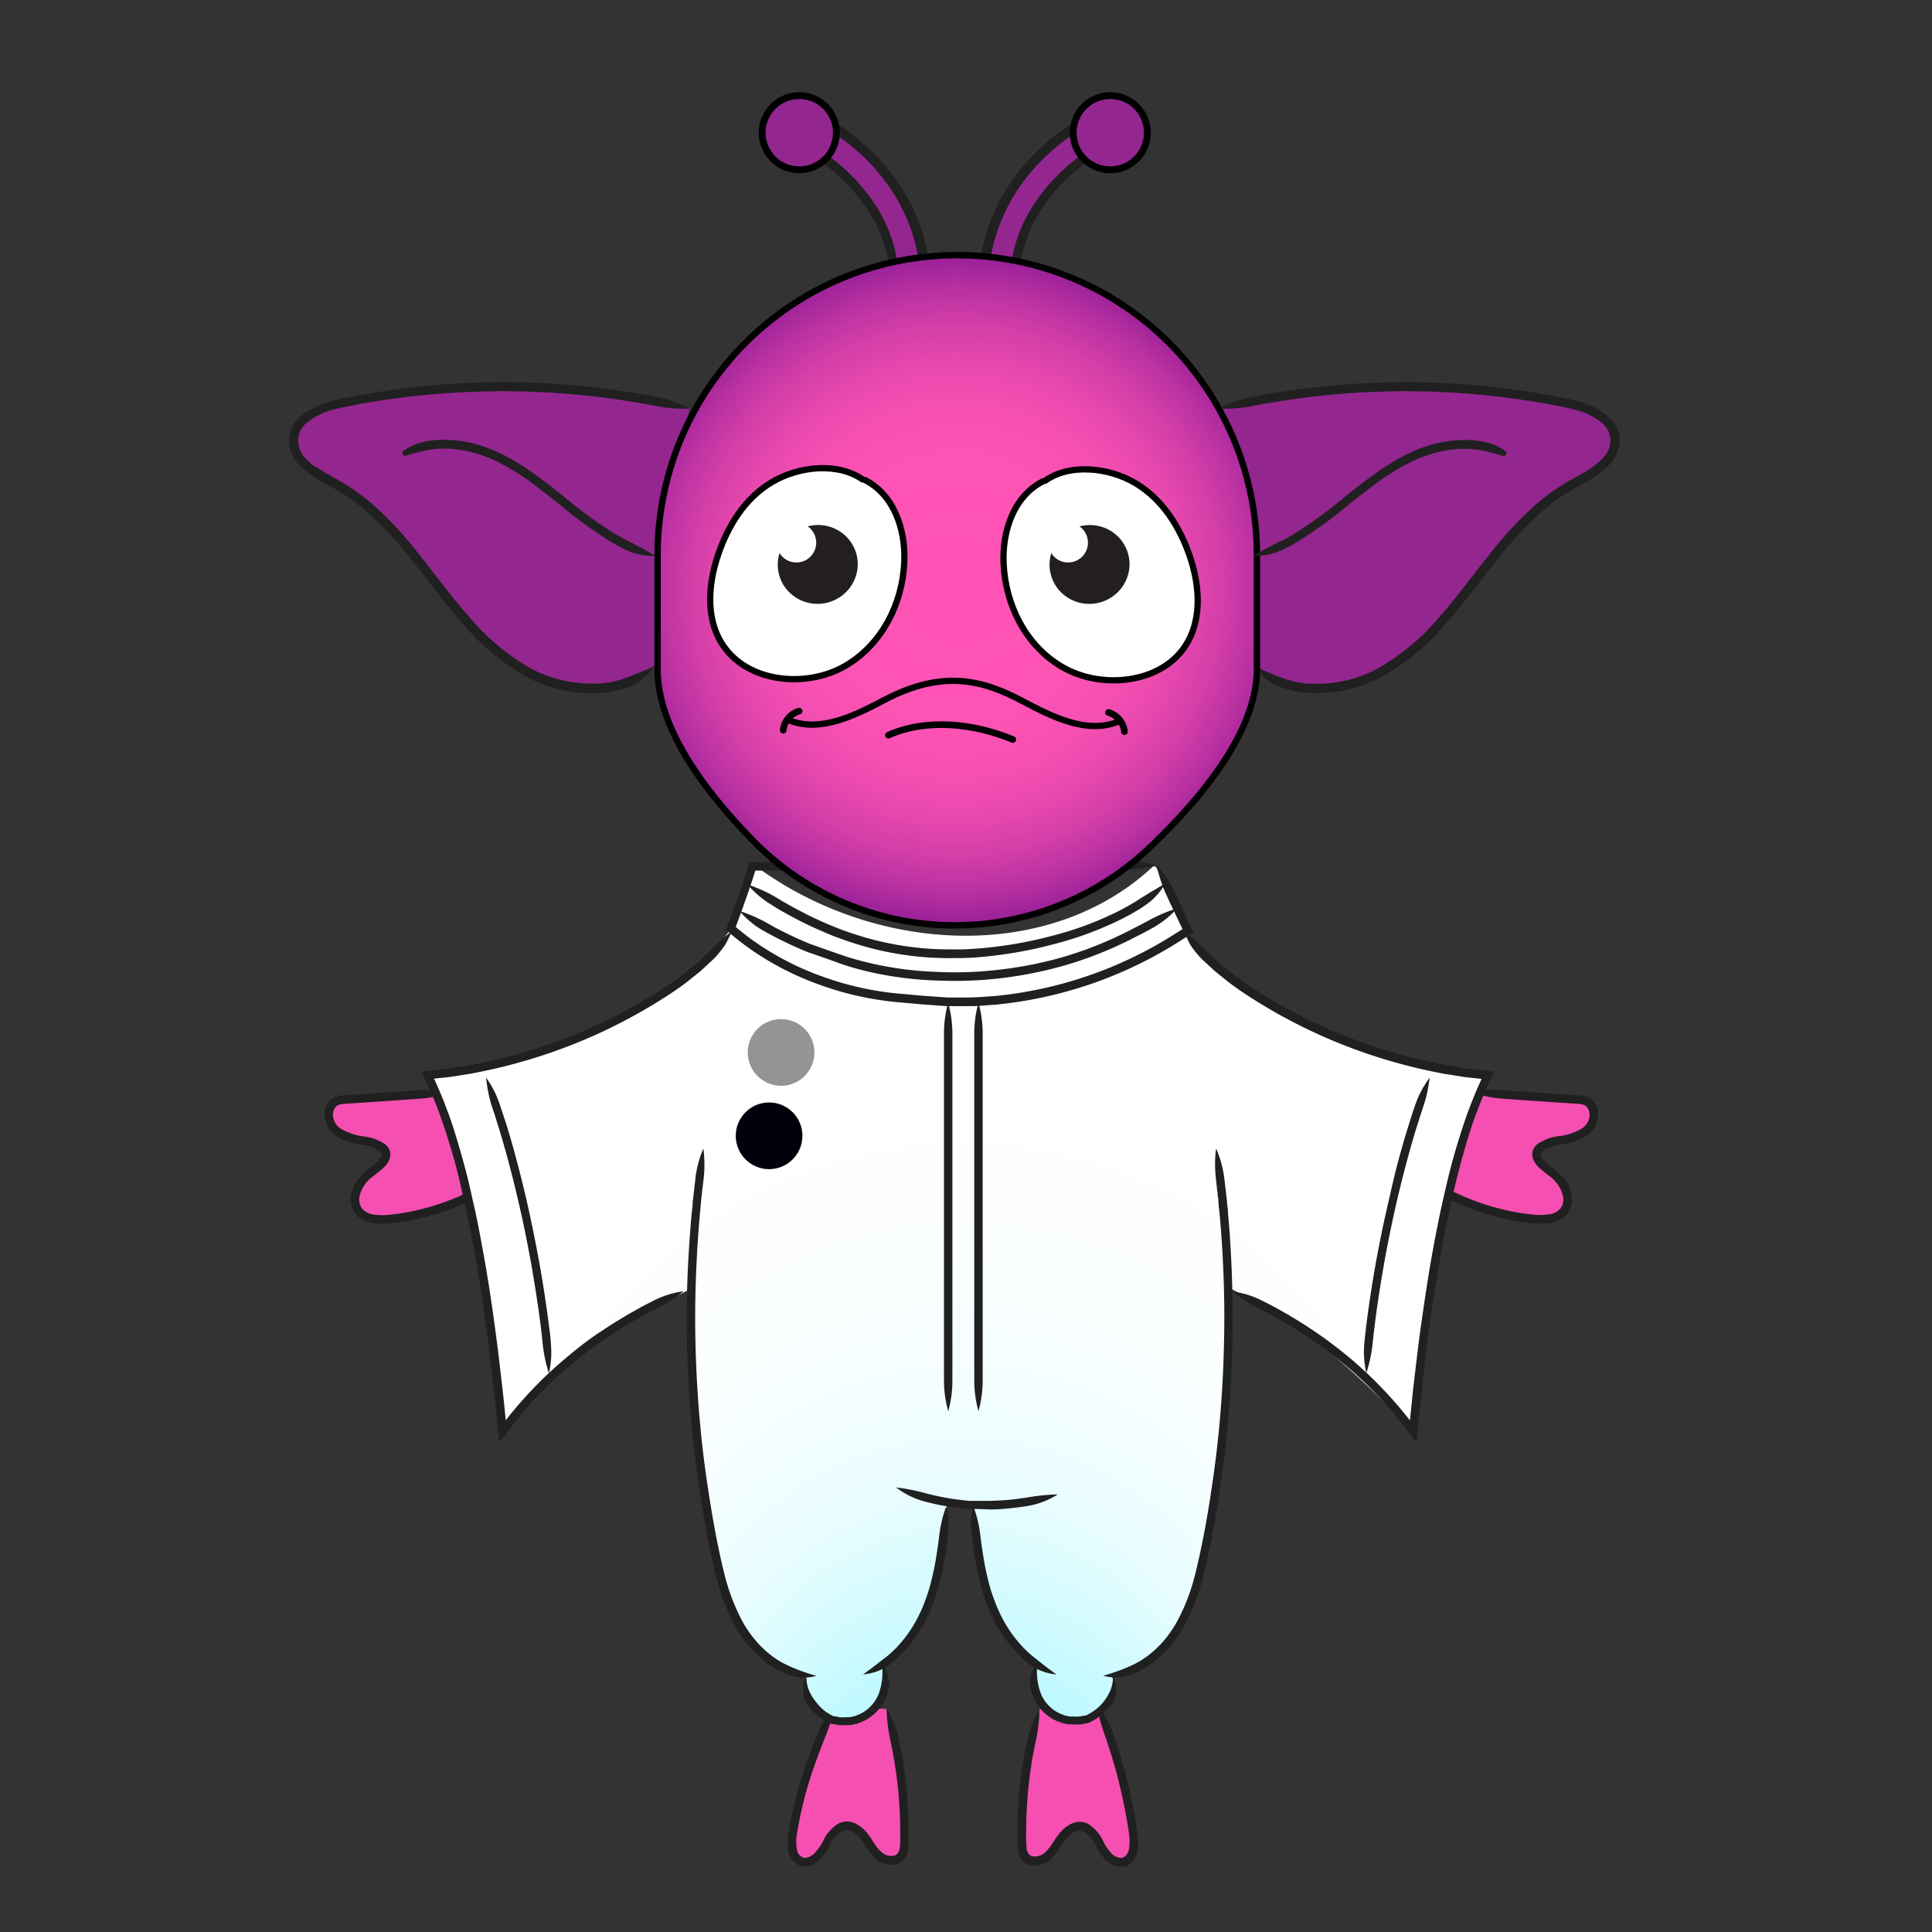 <svg xmlns="http://www.w3.org/2000/svg" xmlns:xlink="http://www.w3.org/1999/xlink" viewBox="0 0 300 300"><rect x="0" y="0" width="300" height="300" fill="#333333" stroke="none"/><defs><style>.cls-1{fill:#f54fb2;}.cls-2{fill:#202020;}.cls-3{fill:url(#radial-gradient);}.cls-4{fill:url(#radial-gradient-2);}.cls-5{fill:url(#New_Gradient_Swatch_1);}.cls-11,.cls-12,.cls-6{fill:none;}.cls-6{stroke:#3c3c3c;}.cls-10,.cls-11,.cls-12,.cls-6,.cls-8,.cls-9{stroke-miterlimit:10;}.cls-7,.cls-8{fill:#93278f;}.cls-10,.cls-11,.cls-12,.cls-8,.cls-9{stroke:#000;}.cls-11,.cls-8{stroke-linecap:round;}.cls-8{stroke-width:1.07px;}.cls-9{fill:url(#New_Gradient_Swatch_12);}.cls-10,.cls-14{fill:#fff;}.cls-10,.cls-12{stroke-width:0.98px;}.cls-11{stroke-width:1.04px;}.cls-13{fill:#231f20;}</style><radialGradient id="radial-gradient" cx="85.08" cy="69.98" fy="184.548" r="115.94" gradientUnits="userSpaceOnUse"><stop offset="0.06" stop-color="#6a999e"/><stop offset="0.08" stop-color="#6ea8ae"/><stop offset="0.11" stop-color="#77cdd6"/><stop offset="0.14" stop-color="#81f4ff"/><stop offset="0.19" stop-color="#9ff7ff"/><stop offset="0.24" stop-color="#bdf9ff"/><stop offset="0.31" stop-color="#d5fbff"/><stop offset="0.37" stop-color="#e8fdff"/><stop offset="0.45" stop-color="#f5feff"/><stop offset="0.56" stop-color="#fdffff"/><stop offset="0.76" stop-color="#fff"/></radialGradient><radialGradient id="radial-gradient-2" cx="5867.92" cy="16487.53" r="5.25" gradientTransform="matrix(-0.12, 0.99, -0.99, -0.12, 17030.12, -3860.12)" gradientUnits="userSpaceOnUse"><stop offset="0.28" stop-color="#fff"/><stop offset="0.41" stop-color="#fbfbfb"/><stop offset="0.54" stop-color="#efefef"/><stop offset="0.67" stop-color="#dadada"/><stop offset="0.8" stop-color="#bebebe"/><stop offset="0.93" stop-color="#9a9a9a"/><stop offset="0.95" stop-color="#949494"/></radialGradient><radialGradient id="New_Gradient_Swatch_1" cx="5881.19" cy="16487.87" r="5.25" gradientTransform="matrix(-0.12, 0.99, -0.99, -0.12, 17030.12, -3860.12)" gradientUnits="userSpaceOnUse"><stop offset="0.07" stop-color="#919191"/><stop offset="0.21" stop-color="#828283"/><stop offset="0.47" stop-color="#5c5c60"/><stop offset="0.83" stop-color="#1f1f27"/><stop offset="1" stop-color="#00000a"/></radialGradient><radialGradient id="New_Gradient_Swatch_12" cx="104.78" cy="78.13" r="54.2" gradientUnits="userSpaceOnUse"><stop offset="0.09" stop-color="#ff54b5"/><stop offset="0.38" stop-color="#fd53b4"/><stop offset="0.54" stop-color="#f54fb2"/><stop offset="0.66" stop-color="#e748ae"/><stop offset="0.77" stop-color="#d33ea8"/><stop offset="0.87" stop-color="#ba31a1"/><stop offset="0.96" stop-color="#9b2298"/><stop offset="0.98" stop-color="#961f96"/></radialGradient><symbol id="Wisdom_Body_1" data-name="Wisdom_Body_1" viewBox="0 0 199.72 121.79"><path class="cls-1" d="M26.32,14.6A36.11,36.11,0,0,1,9.43,20.29c-1.63.09-3.57-.14-4.37-1.7a4,4,0,0,1,.56-3.95,15.59,15.59,0,0,1,3-2.72A2.28,2.28,0,0,0,9.64,10,1.87,1.87,0,0,0,8.59,8.74,13.29,13.29,0,0,0,4.76,7.68,5.53,5.53,0,0,1,1.27,5.8C.44,4.67.41,2.74,1.53,2a3.48,3.48,0,0,1,1.8-.47L19.75.37"/><path class="cls-2" d="M26.32,14.6a48.2,48.2,0,0,0-4.54,1.79c-.25.11-.62.28-1.08.47-.24.1-.49.21-.77.31-.58.23-1.34.51-2.07.75A37.9,37.9,0,0,1,13,19.17c-.86.17-1.75.28-2.63.38a10.47,10.47,0,0,1-2.56,0,2.86,2.86,0,0,1-1.9-.94,2.34,2.34,0,0,1-.43-1.88,5.34,5.34,0,0,1,2.13-3.18l1.35-1.08a4.77,4.77,0,0,0,1-1.13,2.24,2.24,0,0,0,.35-1.12,1.89,1.89,0,0,0,0-.44,2.23,2.23,0,0,0-.87-1.31A7.44,7.44,0,0,0,6.3,7.3,9.16,9.16,0,0,1,2.44,6,2.58,2.58,0,0,1,1.38,4.36a1.91,1.91,0,0,1,.48-1.81c.4-.38,1.31-.37,2.24-.44l2.71-.18,5.1-.35,3-.21a18,18,0,0,0,4.84-1A18.19,18.19,0,0,0,14.82.05l-3,.2L6.72.59,4,.78c-.46,0-.89,0-1.41.11A3.11,3.11,0,0,0,1,1.51,2.72,2.72,0,0,0,.11,3a3.89,3.89,0,0,0,0,1.59A4,4,0,0,0,1.63,7.1,10.12,10.12,0,0,0,6,8.6a6.3,6.3,0,0,1,2.55.93c.42.35.37.53.39.53s.11.17-.15.61a3.11,3.11,0,0,1-.75.8L6.73,12.55a9.32,9.32,0,0,0-1.55,1.58,5.49,5.49,0,0,0-1,2.42,3.7,3.7,0,0,0,.71,2.92,4.23,4.23,0,0,0,2.74,1.42,12,12,0,0,0,2.88,0c.93-.1,1.86-.22,2.75-.39a42.07,42.07,0,0,0,5.07-1.3c.75-.25,1.54-.54,2.14-.78.29-.1.55-.22.79-.32.49-.2.87-.38,1.12-.49A11.13,11.13,0,0,0,26.32,14.6Z"/><path class="cls-1" d="M173.4,14.6a36.14,36.14,0,0,0,16.89,5.69c1.63.09,3.58-.14,4.38-1.7a4,4,0,0,0-.57-3.95,15.53,15.53,0,0,0-2.95-2.72A2.24,2.24,0,0,1,190.09,10a1.86,1.86,0,0,1,1-1.23A13.27,13.27,0,0,1,195,7.68a5.5,5.5,0,0,0,3.48-1.88c.84-1.13.86-3.06-.25-3.84a3.53,3.53,0,0,0-1.8-.47L180,.37"/><path class="cls-2" d="M173.4,14.6a11.31,11.31,0,0,0,4,3l1.12.49c.24.1.5.22.79.32.6.24,1.39.53,2.14.78a42.07,42.07,0,0,0,5.07,1.3c.9.17,1.82.29,2.75.39a12,12,0,0,0,2.88,0,4.28,4.28,0,0,0,2.75-1.42,3.73,3.73,0,0,0,.7-2.92,5.48,5.48,0,0,0-1-2.42A9.75,9.75,0,0,0,193,12.55l-1.35-1.08a3.3,3.3,0,0,1-.75-.8.79.79,0,0,1-.15-.61s0-.18.39-.53a6.37,6.37,0,0,1,2.55-.93,10.08,10.08,0,0,0,4.41-1.5,4,4,0,0,0,1.57-2.51,4.07,4.07,0,0,0,0-1.59,2.8,2.8,0,0,0-.92-1.49,3.11,3.11,0,0,0-1.58-.62c-.51-.06-1-.08-1.41-.11L193,.59,187.9.25l-3-.2A18.14,18.14,0,0,0,180,.37a17.8,17.8,0,0,0,4.83,1l3,.21,5.1.35,2.71.18c.93.07,1.84.06,2.25.44a1.94,1.94,0,0,1,.48,1.81A2.62,2.62,0,0,1,197.29,6a9.25,9.25,0,0,1-3.86,1.26,7.43,7.43,0,0,0-3.12,1.19,2.12,2.12,0,0,0-.86,1.31,1.38,1.38,0,0,0,0,.44,2.24,2.24,0,0,0,.35,1.12,4.38,4.38,0,0,0,1,1.13l1.34,1.08a5.34,5.34,0,0,1,2.13,3.18,2.37,2.37,0,0,1-.42,1.88,2.91,2.91,0,0,1-1.91.94,10.39,10.39,0,0,1-2.55,0c-.89-.1-1.77-.21-2.64-.38a38.32,38.32,0,0,1-4.89-1.25c-.73-.24-1.49-.52-2.07-.75-.28-.1-.53-.21-.76-.31-.47-.19-.84-.36-1.09-.47A48.2,48.2,0,0,0,173.4,14.6Z"/><path class="cls-1" d="M79.94,96.77c-2.74,5.63-5.68,13.78-6.51,20-.22,1.6-.1,3.66,1.37,4.22s2.86-.9,3.62-2.28,1.62-3,3.15-3.25a3.66,3.66,0,0,1,3.13,1.78,15.46,15.46,0,0,0,2.31,3c1,.79,2.58,1,3.38,0a3.53,3.53,0,0,0,.54-2.16,68.64,68.64,0,0,0-2.78-21"/><path class="cls-2" d="M79.94,96.77A14.83,14.83,0,0,0,77.33,101c-.1.26-.26.64-.45,1.12-.09.24-.2.51-.31.79-.24.64-.55,1.49-.84,2.29a62.59,62.59,0,0,0-2.92,11.21,7.88,7.88,0,0,0,0,3.13,3.25,3.25,0,0,0,.82,1.52,2.56,2.56,0,0,0,1.64.74,2.94,2.94,0,0,0,1.6-.44,5,5,0,0,0,1.09-.92,9,9,0,0,0,1.32-2,4.73,4.73,0,0,1,1.84-2.17,1.56,1.56,0,0,1,.62-.16H82a1,1,0,0,1,.23,0,2.53,2.53,0,0,1,.65.28,6.41,6.41,0,0,1,2,2.23,9.85,9.85,0,0,0,1.49,1.88,3.68,3.68,0,0,0,2.81,1,2.48,2.48,0,0,0,1.63-.76,3,3,0,0,0,.72-1.61,10.13,10.13,0,0,0,.09-1.52c0-.49,0-1,0-1.47a70.79,70.79,0,0,0-1-11.49c-.24-1.33-.46-2.43-.59-3a14.4,14.4,0,0,0-1.86-4.6,25,25,0,0,0,.56,4.88c.12.54.34,1.61.57,2.92a67.12,67.12,0,0,1,1,11.26v1.45a9.05,9.05,0,0,1-.08,1.33c-.12.81-.51,1.19-1.15,1.25-1.4.12-2.35-1.17-3.07-2.31a12.24,12.24,0,0,0-1.15-1.59,5.46,5.46,0,0,0-1.24-1,3.66,3.66,0,0,0-1-.43,1.9,1.9,0,0,0-.4-.06,3.24,3.24,0,0,0-.41,0,3,3,0,0,0-1.14.28,6.11,6.11,0,0,0-2.43,2.73A8.42,8.42,0,0,1,77,119.54a2.34,2.34,0,0,1-1.64.91,1.41,1.41,0,0,1-1.24-1.26,6.47,6.47,0,0,1,0-2.6,61,61,0,0,1,2.86-11c.28-.79.59-1.62.83-2.25l.3-.78.44-1.11A23,23,0,0,0,79.94,96.77Z"/><path class="cls-1" d="M121.11,96.4c2.74,5.63,4.94,14.15,5.77,20.38.21,1.6.1,3.66-1.37,4.22s-2.87-.9-3.63-2.28-1.61-3-3.15-3.25a3.63,3.63,0,0,0-3.12,1.78,15.9,15.9,0,0,1-2.32,3c-1,.79-2.58,1-3.37,0a3.4,3.4,0,0,1-.54-2.16,68.63,68.63,0,0,1,2.77-21"/><path class="cls-2" d="M121.11,96.4a29.06,29.06,0,0,0,1.25,4.74c.09.26.23.65.39,1.13.08.24.17.51.27.79.21.64.47,1.49.71,2.3a82,82,0,0,1,2.43,11.13,7.28,7.28,0,0,1,0,2.63c-.18.79-.63,1.27-1.21,1.33a2.2,2.2,0,0,1-1.65-.86,7.6,7.6,0,0,1-1.15-1.72,6.25,6.25,0,0,0-2.39-2.76,2.78,2.78,0,0,0-1.55-.31,2,2,0,0,0-.4.06,3.2,3.2,0,0,0-1,.41,5.19,5.19,0,0,0-1.26,1,11.57,11.57,0,0,0-1.17,1.6c-.73,1.14-1.66,2.45-3.07,2.35-.65,0-1.05-.42-1.18-1.22a24.63,24.63,0,0,1-.08-2.78A69.56,69.56,0,0,1,111,105c.23-1.31.45-2.38.57-2.92a23.51,23.51,0,0,0,.56-4.88,14.4,14.4,0,0,0-1.86,4.6c-.12.54-.35,1.64-.59,3a71.17,71.17,0,0,0-1,11.52c0,.49,0,1,0,1.47a10.33,10.33,0,0,0,.1,1.53,2.85,2.85,0,0,0,.75,1.61,2.49,2.49,0,0,0,1.64.72,3.72,3.72,0,0,0,2.8-1.06,10.46,10.46,0,0,0,1.48-1.89,6.18,6.18,0,0,1,2-2.22,2.2,2.2,0,0,1,.65-.26,1.31,1.31,0,0,1,.23,0,1.56,1.56,0,0,1,.85.18,5.08,5.08,0,0,1,1.83,2.21,8.91,8.91,0,0,0,1.34,2,4.86,4.86,0,0,0,1.12.9,2.74,2.74,0,0,0,1.63.37,2.48,2.48,0,0,0,1.61-.81,3.43,3.43,0,0,0,.76-1.54,8.19,8.19,0,0,0,0-3.12A83,83,0,0,0,125,105c-.24-.81-.51-1.68-.73-2.33l-.26-.81c-.18-.49-.32-.88-.41-1.15A13.09,13.09,0,0,0,121.11,96.4Z"/></symbol><symbol id="Wisdom_Body_MASTER_1_3" data-name="Wisdom_Body_MASTER_1 3" viewBox="0 0 168.36 135.63"><path class="cls-3" d="M67.62,135l2.69-1.28a6.47,6.47,0,0,0,2-7.39l0-.16a20,20,0,0,0,7.05-9.27c1.59-4,2.43-11.21,3.1-16.12,1,.15,3,.53,4,.59.49,4.82,1.25,11.38,2.88,15.53a20,20,0,0,0,7.2,9.36v0l-.06.26-.08-.08A6.79,6.79,0,0,0,101,135l2,.31c4-1.09,6.3-4.16,5.42-7.23h-.07l0-.17c4-.51,7.61-3.31,9.89-6.79,2.57-3.91,3.73-8.59,4.67-13.2a181.35,181.35,0,0,0,3.53-41.13L136.22,72a142.44,142.44,0,0,1,16,14.09,30,30,0,0,0,3.71,3c0-13.24,6.07-44.94,11-54.87-17.65-2.48-30.19-9.3-30.17-9.71-3-1.86-13.67-6.55-16.55-13.32-.51-.73-4.5-9.57-5-10.29l-.39-.06C98.7,15.9,71.92,14.64,53.22,1.35l-1.35-.29c-.27,1.26-3,8.93-3.38,9.73l0,0-3.8,4.87c-4.63,4.62-11.75,10-29.4,15.48l-13.78,3C2.91,38.33,6.94,46,7,51.84c0,.59,4.14,22.33,6.07,36.67a77.07,77.07,0,0,1,22-17.9l7.32-3.52A174,174,0,0,0,45.82,108c.94,4.61,2.1,9.29,4.66,13.2,2.27,3.46,5.85,6.22,9.83,6.76,0,.06,0,.12,0,.19s0,.12,0,.18c-.76,3,2.42,5.8,4.83,6.91Z"/><path class="cls-2" d="M115.36.65a21,21,0,0,0,1.53,4.69c.11.25.29.62.5,1.09l.36.76c.42.88.86,1.8,1.3,2.74l.35.7,0,.07h0l-.35.22-.73.46a64,64,0,0,1-28.3,9.8c-1.29.08-2.56.2-3.83.23H82.46l-3.67-.26c-1.2-.09-2.43-.23-3.59-.32A47.66,47.66,0,0,1,63,18.15a44.4,44.4,0,0,1-7.84-3.66c-1.78-1.06-2.72-1.75-2.72-1.75s-.13-.07-1-.71c-.42-.31-1-.77-1.85-1.46-.3-.26-.21-.18-.23-.19h0l0-.12c.07-.16.13-.33.19-.5l.86-2.33c.2-.58.72-2,1.44-4.17.18-.54.37-1.12.56-1.75h5.86l25-.08,27.09-.08a18,18,0,0,0,4.89-.68,17.72,17.72,0,0,0-4.9-.65L83.38.08l-25,.07-4.79,0H51.48a9.29,9.29,0,0,0-.27.94c-.18.61-.37,1.18-.55,1.71C50,5,49.43,6.4,49.23,7l-.85,2.32-.18.48c-.05.12-.09.23-.14.34s-.12.3-.19.45-.08.15-.07.21l.18.15.34.3.43.36c.86.72,1.48,1.19,1.92,1.52.88.65,1,.72,1,.72s1,.72,2.8,1.81a46,46,0,0,0,8.07,3.77,48.59,48.59,0,0,0,12.53,2.75l3.58.32,3.75.27h3.85c1.3,0,2.61-.16,3.92-.24a65.39,65.39,0,0,0,28.89-10l.73-.46.36-.23.73-.44a1.42,1.42,0,0,0,.34-.22l-.21-.37-.38-.67-.39-.78L119,6.62l-.36-.76c-.22-.46-.39-.84-.51-1.08A15.77,15.77,0,0,0,115.36.65Z"/><path class="cls-2" d="M49.92,7.84A14,14,0,0,0,53.78,11l1.07.59.75.39c.64.33,1.5.75,2.31,1.13s1.72.78,2.63,1.15l2.87,1,2.94,1.05c1,.32,2,.61,3,.86A54.86,54.86,0,0,0,80.3,18.73c2.93.14,4.82.06,4.82.06s1.89,0,4.81-.29a64.06,64.06,0,0,0,10.84-2.07A60.49,60.49,0,0,0,112,11.94c1.22-.61,2.19-1.14,2.68-1.41a14.6,14.6,0,0,0,3.88-3.09,23.5,23.5,0,0,0-4.52,1.93c-.48.26-1.45.78-2.64,1.38a59.82,59.82,0,0,1-11,4.4,62.51,62.51,0,0,1-10.61,2c-2.85.29-4.7.3-4.7.3s-1.85.07-4.72-.07A53.81,53.81,0,0,1,69.7,15.85c-1-.25-2-.53-3-.84l-2.89-1-2.81-1c-.9-.36-1.76-.74-2.57-1.12s-1.64-.79-2.27-1.11l-.73-.38-1-.57A24.9,24.9,0,0,0,49.92,7.84Z"/><path class="cls-2" d="M48.72,11c-.69.56-1.24,1-1.77,1.54a19.08,19.08,0,0,0-1.83,1.75c-.18.2-.5.46-.86.8l-.61.56-.39.37a6,6,0,0,1-.54.46l-1.13.91c-.75.63-1.57,1.21-2.42,1.8A82.22,82.22,0,0,1,14.36,30.5c-2.25.62-4.51,1.12-6.72,1.53l-3.3.52L.38,33A2,2,0,0,0,0,33l.17.36.35.71.48,1,.62,1.4c.38.92.77,1.83,1.09,2.73.67,1.78,1.22,3.49,1.7,5.07,1,3.16,1.61,5.8,2,7.65s.66,2.89.66,2.89.21,1,.6,2.9.87,4.54,1.4,7.81,1.08,7.13,1.62,11.35c.25,2.11.51,4.31.77,6.57.11,1.12.23,2.27.35,3.42.08.85.17,1.69.25,2.54l.18,1.76L13.21,90l.94-1.23.47-.63.28-.34L16,86.41c.78-.88,1.55-1.78,2.37-2.62A60.77,60.77,0,0,1,23.51,79,67.8,67.8,0,0,1,29,74.87c.93-.62,1.84-1.23,2.76-1.79.47-.27.92-.55,1.37-.82l1.27-.71c1.16-.67,2.14-1.14,2.62-1.41a22.69,22.69,0,0,0,4.14-2.66A14.86,14.86,0,0,0,36.38,69c-.49.26-1.49.74-2.67,1.42l-1.29.72L31,72c-.94.56-1.88,1.18-2.82,1.81C26.33,75,24.48,76.45,22.66,78a62.05,62.05,0,0,0-5.24,4.91c-.84.86-1.62,1.77-2.42,2.67l-1.14,1.39-.28.35-.06.08-.13.17-.13.17h0s0,0,0-.07l-.09-.87c-.11-1.16-.23-2.31-.35-3.44-.26-2.26-.52-4.47-.77-6.58-.54-4.24-1.09-8.12-1.63-11.41s-1.05-6-1.41-7.85-.6-2.92-.6-2.92-.24-1-.66-2.92-1.1-4.52-2.06-7.73c-.48-1.59-1-3.33-1.73-5.15-.32-.91-.71-1.84-1.11-2.79l-.63-1.43L2,34.14H2l2.51-.26,3.35-.53c2.26-.43,4.55-.93,6.84-1.56A84,84,0,0,0,39.94,20.25c.87-.61,1.71-1.21,2.48-1.86.4-.31.78-.62,1.16-.93a6.44,6.44,0,0,0,.56-.48l.4-.38c.23-.2.44-.4.63-.58.38-.36.7-.63.89-.84a15.3,15.3,0,0,0,1.64-2.06A19.72,19.72,0,0,0,48.72,11Z"/><path class="cls-2" d="M44.26,45.1A17.05,17.05,0,0,0,43,49.88c0,.27-.08.69-.14,1.2,0,.25-.06.53-.1.84s0,.48-.08.73l-.09.84c0,.57-.1,1.15-.16,1.75C42,60,41.66,65.67,41.65,71.09s.23,10.58.52,14.38c.15,1.9.28,3.46.41,4.55l.17,1.7s.26,2.45.8,6.22,1.37,8.87,2.68,14.16a33,33,0,0,0,2.93,7.75,18.38,18.38,0,0,0,5.1,6A14.85,14.85,0,0,0,57,127.4a7.18,7.18,0,0,0,5,.41,28.55,28.55,0,0,1-4.47-1.62,13.41,13.41,0,0,1-2.46-1.46,15.79,15.79,0,0,1-2.56-2.4,18.07,18.07,0,0,1-2.16-3.13,32.26,32.26,0,0,1-2.81-7.43c-1.28-5.19-2.09-10.28-2.65-14s-.8-6.18-.8-6.18S44,91,43.9,89.89s-.26-2.63-.4-4.52c-.29-3.78-.54-8.9-.52-14.28s.31-11,.74-15.73c.06-.59.11-1.17.16-1.74,0-.28.06-.56.08-.83l.09-.73c0-.3.06-.58.09-.83.06-.51.11-.92.14-1.19A19.37,19.37,0,0,0,44.26,45.1Z"/><path class="cls-2" d="M69.3,127.59a8.25,8.25,0,0,0,4.65-1.9,16.92,16.92,0,0,0,1.58-1.46,20.88,20.88,0,0,0,3.2-4.39,24.59,24.59,0,0,0,1.46-3.12s.48-1.21.92-2.8a42.13,42.13,0,0,0,1.07-5c.25-1.56.36-2.52.42-3a16.19,16.19,0,0,0-.07-4.38l-.27,0,.28.49c0-.2,0-.39,0-.56l-.27,0a19.26,19.26,0,0,0-1,4.26c-.06.49-.18,1.45-.42,3a42.14,42.14,0,0,1-1,4.81,27.57,27.57,0,0,1-.88,2.69,22.92,22.92,0,0,1-1.38,3,20.35,20.35,0,0,1-3,4.11,17.19,17.19,0,0,1-1.46,1.36C71.58,125.88,70.74,126.59,69.3,127.59Z"/><path class="cls-2" d="M74.49,98.26a12.58,12.58,0,0,0,4.46,2.2c.34.08.89.25,2.06.49.84.17,2.28.43,3.51.55.62.08,1.18.12,1.59.14l.67,0s.86,0,2,.06,2.43-.06,3.37-.15c1.58-.15,2.55-.32,3.06-.4a12.41,12.41,0,0,0,4.64-1.8,32.59,32.59,0,0,0-4.87.5c-.49.06-1.42.23-2.94.37-.92.08-2.2.14-3.26.15l-1.88,0-.65,0c-.39,0-.94-.07-1.53-.14-1.19-.12-2.58-.37-3.39-.54-1.13-.23-1.66-.39-2-.46A32,32,0,0,0,74.49,98.26Z"/><path class="cls-2" d="M60.45,127.9a4.24,4.24,0,0,0,.57,5,8.58,8.58,0,0,0,1.66,1.52,11.19,11.19,0,0,0,1.15.69l.35.17a1.22,1.22,0,0,0,.27.09l.2,0c.27.05.53.12.79.16a7.94,7.94,0,0,0,1.34,0l.56,0,.46-.09.51-.11.61-.22a7.15,7.15,0,0,0,4.15-4.3,5.18,5.18,0,0,0-.54-4.61l-.19,0a2.12,2.12,0,0,1-.11.21s0,.07,0,.11,0,.13,0,.1.06-.1.09-.14l.18-.12-.19,0a9.86,9.86,0,0,1-.49,4.11,5.63,5.63,0,0,1-1.46,2.25,5.49,5.49,0,0,1-1.92,1.24l-.49.18-.41.09-.38.07-.46,0a5.86,5.86,0,0,1-1.08,0l-.64-.14-.17,0-.07,0-.31-.14a9.46,9.46,0,0,1-1-.6A7.76,7.76,0,0,1,62,132a7.51,7.51,0,0,1-1.19-1.95A5,5,0,0,1,60.45,127.9Z"/><path class="cls-2" d="M82.65,22.24A18.07,18.07,0,0,0,82,27.13c0,4.62,0,27.76,0,27.76s0,22.1,0,26.52a17.62,17.62,0,0,0,.67,4.89,17.72,17.72,0,0,0,.65-4.9c0-4.41,0-26.52,0-26.52s0-23.13,0-27.75A18,18,0,0,0,82.65,22.24Z"/><path class="cls-2" d="M87.41,22.24a18,18,0,0,0-.66,4.89V81.41a18.07,18.07,0,0,0,.66,4.89,18.07,18.07,0,0,0,.66-4.89V27.13A18,18,0,0,0,87.41,22.24Z"/><path class="cls-2" d="M124.68,45.1a18.94,18.94,0,0,0,0,4.94c0,.27.07.68.13,1.19,0,.25.06.53.1.83s0,.48.08.73,0,.55.08.83c0,.57.11,1.15.16,1.74.44,4.74.73,10.36.74,15.73s-.23,10.5-.51,14.28c-.15,1.89-.28,3.44-.4,4.52s-.18,1.68-.18,1.68-.25,2.43-.8,6.18-1.37,8.83-2.65,14a31.37,31.37,0,0,1-2.81,7.43,18,18,0,0,1-2.15,3.13,16.26,16.26,0,0,1-2.57,2.4,13.42,13.42,0,0,1-2.45,1.46,28.65,28.65,0,0,1-4.48,1.62,7.18,7.18,0,0,0,5-.41,14.84,14.84,0,0,0,2.71-1.59,18.47,18.47,0,0,0,5.09-6,33,33,0,0,0,2.93-7.75c1.31-5.29,2.12-10.38,2.68-14.16s.8-6.22.8-6.22.06-.61.18-1.7.25-2.65.4-4.55c.29-3.8.55-9,.52-14.38S127,60,126.55,55.24c0-.6-.11-1.18-.16-1.75,0-.28-.06-.56-.08-.84l-.09-.73c0-.31-.07-.59-.1-.84-.06-.51-.1-.93-.14-1.2A16.72,16.72,0,0,0,124.68,45.1Z"/><path class="cls-2" d="M99.65,127.59c-1.44-1-2.29-1.71-3.82-2.92a17.73,17.73,0,0,1-1.45-1.36,20.35,20.35,0,0,1-3-4.11,22.92,22.92,0,0,1-1.38-3,25.91,25.91,0,0,1-.89-2.69,44.4,44.4,0,0,1-1-4.81c-.24-1.52-.35-2.48-.42-3a18.72,18.72,0,0,0-1-4.26l-.27,0c0,.17,0,.36,0,.56l.29-.49-.27,0a15.42,15.42,0,0,0-.07,4.38c.06.51.17,1.47.41,3a44.25,44.25,0,0,0,1.07,5,28.64,28.64,0,0,0,.93,2.8,23.65,23.65,0,0,0,1.45,3.12,21.24,21.24,0,0,0,3.2,4.39A15.34,15.34,0,0,0,95,125.69,8.25,8.25,0,0,0,99.65,127.59Z"/><path class="cls-2" d="M108.5,127.9a5.36,5.36,0,0,1-.4,2.19,7.87,7.87,0,0,1-1.2,1.95,7.06,7.06,0,0,1-1.4,1.27,9.46,9.46,0,0,1-1,.6l-.3.14-.08,0-.16,0-.64.14a6,6,0,0,1-1.09,0l-.45,0a2.1,2.1,0,0,1-.38-.07l-.41-.09-.49-.18a5.44,5.44,0,0,1-1.93-1.24,5.63,5.63,0,0,1-1.46-2.25,10,10,0,0,1-.49-4.11l-.19,0,.18.12s.17.12.1.14.06-.07,0-.1a.54.54,0,0,0-.05-.11l-.11-.21-.19,0a5.21,5.21,0,0,0-.54,4.61,6.9,6.9,0,0,0,1.78,2.78,7,7,0,0,0,2.37,1.52l.61.22.51.11.47.09.56,0a8,8,0,0,0,1.34,0c.25,0,.52-.11.78-.16l.2,0a1.07,1.07,0,0,0,.27-.09l.35-.17a10.19,10.19,0,0,0,1.15-.69,8.26,8.26,0,0,0,1.66-1.52A4.22,4.22,0,0,0,108.5,127.9Z"/><path class="cls-2" d="M51.2,3.7A15.14,15.14,0,0,0,55,6.91L56,7.54l.73.42c.61.32,1.39.79,2.17,1.17,1.55.83,3.31,1.62,5.13,2.39a58.8,58.8,0,0,0,5.7,1.94,49,49,0,0,0,10.45,1.71c1.41.06,2.57.1,3.37.06l1.25,0s1.82,0,4.61-.33a67.4,67.4,0,0,0,10.38-2,53,53,0,0,0,10.85-4.19c1.21-.65,2.17-1.24,2.64-1.56s.8-.57,1.14-.83a12,12,0,0,0,.88-.86,10.83,10.83,0,0,0,1.42-1.93c-.78.43-1.36.83-2,1.18-.33.18-.65.39-1,.61s-.74.44-1.15.72-1.37.86-2.54,1.49a51.35,51.35,0,0,1-10.57,4.08,65.46,65.46,0,0,1-10.18,1.94c-2.73.29-4.5.32-4.5.32l-1.23,0c-.78,0-1.91,0-3.28-.07a48.12,48.12,0,0,1-10.17-1.67,53.94,53.94,0,0,1-5.54-1.89c-1.79-.75-3.5-1.53-5-2.34-.75-.37-1.53-.82-2.12-1.14l-.73-.42-1-.6A22.22,22.22,0,0,0,51.2,3.7Z"/><circle id="SVGID" class="cls-4" cx="56.45" cy="30.03" r="5.23"/><circle id="SVGID-2" data-name="SVGID" class="cls-5" cx="54.57" cy="43.11" r="5.23"/><path class="cls-2" d="M10.19,34a21.71,21.71,0,0,0,1,4.81c.11.33.31.85.65,2,.78,2.39,1.93,6.48,2.79,10s1.47,6.43,1.47,6.43.52,2.45,1.09,5.59,1.16,7,1.51,9.73c.2,1.54.29,2.49.34,3a22.75,22.75,0,0,0,1,4.81,15,15,0,0,0,.28-4.94c0-.51-.14-1.47-.34-3-.34-2.77-.94-6.64-1.52-9.8s-1.1-5.62-1.1-5.62-.6-2.94-1.47-6.48-2-7.66-2.82-10.08c-.35-1.12-.55-1.64-.66-2A15.29,15.29,0,0,0,10.19,34Z"/><path class="cls-2" d="M119.64,11a21.76,21.76,0,0,0,1,2.16,15.3,15.3,0,0,0,1.64,2.06c.19.21.51.48.89.84.19.18.4.38.63.58l.41.38a5.11,5.11,0,0,0,.55.48l1.16.93c.77.65,1.62,1.25,2.48,1.86a84,84,0,0,0,25.23,11.54c2.29.63,4.59,1.13,6.84,1.56l3.36.53,2.5.26h0l-.19.41c-.22.48-.43,1-.64,1.43-.39,1-.78,1.88-1.11,2.79-.69,1.82-1.24,3.56-1.73,5.15-1,3.21-1.62,5.87-2.05,7.73s-.66,2.92-.66,2.92-.22,1-.6,2.92-.89,4.57-1.41,7.85-1.1,7.17-1.64,11.41c-.25,2.11-.51,4.32-.77,6.58-.11,1.13-.23,2.28-.35,3.44l-.09.87c0,.1,0,.07,0,.07h0l-.13-.17-.13-.17-.07-.08-.28-.35-1.14-1.39c-.79-.9-1.58-1.81-2.42-2.67A63.5,63.5,0,0,0,145.71,78c-1.82-1.51-3.68-2.93-5.56-4.2-.94-.63-1.87-1.25-2.81-1.81l-1.4-.85-1.28-.72c-1.18-.68-2.19-1.16-2.68-1.42a14.8,14.8,0,0,0-4.73-1.48,22.6,22.6,0,0,0,4.13,2.66c.48.27,1.47.74,2.63,1.41l1.26.71,1.37.83c.92.55,1.84,1.16,2.76,1.78A64.43,64.43,0,0,1,144.85,79a59.27,59.27,0,0,1,5.12,4.8c.83.84,1.6,1.74,2.38,2.62l1.11,1.36.28.34.47.63.95,1.23.93,1.23.18-1.76c.09-.85.17-1.69.26-2.54.12-1.15.23-2.3.35-3.42.26-2.26.52-4.46.76-6.57.54-4.22,1.09-8.08,1.63-11.35s1-6,1.4-7.81.6-2.9.6-2.9.23-1,.65-2.89,1.08-4.49,2-7.65c.48-1.58,1-3.29,1.71-5.07.32-.9.7-1.81,1.08-2.73.21-.46.42-.93.62-1.4s.33-.67.49-1l.34-.71.17-.36A2,2,0,0,0,168,33l-4-.43L160.73,32c-2.22-.41-4.47-.91-6.73-1.53a82.34,82.34,0,0,1-24.81-11.35c-.84-.59-1.67-1.17-2.42-1.8l-1.13-.91a5.82,5.82,0,0,1-.53-.46l-.4-.37c-.21-.2-.42-.38-.6-.56-.37-.34-.68-.6-.87-.8a18,18,0,0,0-1.83-1.75C120.88,12,120.33,11.52,119.64,11Z"/><path class="cls-2" d="M158.17,34a15.81,15.81,0,0,0-2.3,4.39c-.1.33-.31.85-.65,2-.8,2.42-2,6.54-2.82,10.08s-1.47,6.48-1.47,6.48-.53,2.46-1.11,5.62-1.17,7-1.52,9.8c-.2,1.56-.29,2.52-.34,3a14.71,14.71,0,0,0,.29,4.94,22.76,22.76,0,0,0,1-4.81c.06-.5.15-1.45.35-3,.34-2.75.93-6.59,1.5-9.73s1.09-5.59,1.09-5.59.6-2.92,1.47-6.43,2-7.6,2.8-10c.34-1.11.54-1.63.64-2A21.16,21.16,0,0,0,158.17,34Z"/><path class="cls-6" d="M157.48,123.06"/></symbol><symbol id="Wisdom_Head7_2" data-name="Wisdom_Head7 2" viewBox="0 0 208.67 131.19"><path class="cls-7" d="M109.52,30.72c-.13.34-.57-.13-.58-.49,0-9.92,5.62-20,16.51-26l3.18,3.65c-8.63,4.9-14.85,12.43-14.81,22.35,0,.36,1,3,1.15,2.7Z"/><path class="cls-2" d="M109.52,30.72c-.13.18-.25,0-.3-.14a.49.49,0,0,1,0-.37c.17-.65.3-1.27.41-1.92s.23-1.35.39-2.19c.05-.29.13-.71.22-1.24.07-.26.14-.55.21-.85s.18-.78.3-1.17.27-.83.41-1.26a29.39,29.39,0,0,1,2.48-5.27,31.77,31.77,0,0,1,3.73-4.93,35.22,35.22,0,0,1,4.42-3.92c.75-.56,1.5-1,2.2-1.5L125,5.34l.28-.17h0l2.1,2.4.13.16h0l-.65.38c-.73.47-1.77,1.14-3,2.05a29.5,29.5,0,0,0-7.66,8.42,22.8,22.8,0,0,0-2.47,6,25.27,25.27,0,0,0-.53,3.13,13.1,13.1,0,0,0-.11,1.52c0,.25,0,.5,0,.74v.19a1.24,1.24,0,0,0,0,.31,2.14,2.14,0,0,0,.1.37c.34,1,.21.6.23.69h0a0,0,0,0,1,0,0h0l-.28-.08c-.42-.14-.81-.25-1.2-.35-.78-.19-1.55-.31-2.46-.45.74.55,1.38,1,2.07,1.41.34.2.7.4,1.1.6l.35.16.64.28.68.29c.1,0,.26.15.32.11l-.38-.87.11,0,.49.18s.06,0,.06,0,0,0-.06,0a.49.49,0,0,1-.11-.14,2.31,2.31,0,0,1-.18-.35s0-.08.08-.09l.1,0s0,0,.25,0l.23.05.12,0s0,0,0,0l-.12-.23c-.06-.15-.13-.3-.2-.45-.3-.76-.34-.91-.45-1.25l-.07-.24V30l0-.69a9.92,9.92,0,0,1,.1-1.43,20.17,20.17,0,0,1,.5-2.93,21.28,21.28,0,0,1,2.31-5.66,28,28,0,0,1,7.29-8c1.15-.88,2.16-1.53,2.87-2l1.62-1,.15-.09.19-.11.12-.07a.48.48,0,0,0-.1-.12l-1.15-1.32-2.56-2.95-.18-.21c-.06-.06-.11-.2-.2-.1l-.5.29-.73.43-1.1.64c-.73.49-1.51,1-2.29,1.57a36.73,36.73,0,0,0-4.62,4.09,33.27,33.27,0,0,0-3.91,5.17,29.65,29.65,0,0,0-2.6,5.54c-.15.45-.29.89-.43,1.33s-.24.92-.32,1.23l-.22.9c-.1.55-.17,1-.23,1.3a13.35,13.35,0,0,0-.15,2.34,17.31,17.31,0,0,0,.27,2,.91.91,0,0,0,.32.52.59.59,0,0,0,.27.15A.18.18,0,0,0,109.52,30.72Z"/><circle class="cls-8" cx="128.8" cy="6.36" r="5.82"/><path class="cls-7" d="M99.29,30.72c.13.34.58-.13.58-.49,0-9.92-5.62-20-16.51-26L80.18,7.9C88.81,12.8,95,20.33,95,30.25c0,.36-1,3-1.15,2.7Z"/><path class="cls-2" d="M99.29,30.72a.19.19,0,0,0,.23.17.69.69,0,0,0,.28-.15.85.85,0,0,0,.31-.52,15.39,15.39,0,0,0,.27-2,13.35,13.35,0,0,0-.15-2.34c0-.3-.13-.75-.23-1.3-.06-.28-.14-.58-.22-.9s-.18-.82-.31-1.23-.29-.88-.43-1.33a30.37,30.37,0,0,0-2.61-5.54,32.66,32.66,0,0,0-3.91-5.17A36,36,0,0,0,87.9,6.31c-.78-.58-1.56-1.08-2.29-1.57l-1.1-.64-.73-.43-.49-.29c-.09-.1-.14,0-.21.1l-.18.21L80.34,6.64,79.19,8a.74.74,0,0,0-.09.12l.11.07.19.11.15.09,1.63,1c.7.44,1.71,1.09,2.87,2a28,28,0,0,1,7.28,8A21,21,0,0,1,93.65,25a23.31,23.31,0,0,1,.5,2.93,13.94,13.94,0,0,1,.1,1.43c0,.23,0,.46,0,.69v.21l-.07.24c-.11.34-.15.49-.45,1.25-.07.15-.14.3-.2.45l-.12.23s0,0,0,0l.11,0,.24-.05c.2,0,.21,0,.24,0l.11,0c.07,0,.08,0,.08.09l-.18.35a1.71,1.71,0,0,1-.11.14s-.06,0-.07,0,0,0,.06,0l.49-.18.11,0c-.12.3-.25.58-.38.87.06,0,.23-.08.33-.11l.68-.29.63-.28.35-.16c.4-.2.76-.4,1.11-.6.69-.42,1.32-.86,2.06-1.41-.91.14-1.67.26-2.45.45-.4.1-.79.21-1.21.35l-.27.08h0v0h0c0-.09-.11.35.24-.69,0,0,.06-.21.09-.37a.9.9,0,0,0,0-.31V30l0-.74a11.22,11.22,0,0,0-.11-1.52A23.53,23.53,0,0,0,95,24.61a22.47,22.47,0,0,0-2.47-6,29.36,29.36,0,0,0-7.66-8.42c-1.21-.91-2.25-1.58-3-2.05l-.65-.38h0l.14-.16,2.09-2.4h0l.29.17,1,.62c.7.46,1.45.94,2.2,1.5a34.59,34.59,0,0,1,4.43,3.92,32.41,32.41,0,0,1,3.73,4.93,28.66,28.66,0,0,1,2.47,5.27c.14.43.28.85.41,1.26s.22.87.3,1.17.15.59.21.85c.1.53.17.95.22,1.24.17.84.23,1.54.39,2.19s.24,1.27.41,1.92a.48.48,0,0,1,0,.37C99.55,30.7,99.43,30.9,99.29,30.72Z"/><circle class="cls-8" cx="80.02" cy="6.36" r="5.82"/><path class="cls-7" d="M62.75,49.63a125,125,0,0,0-54.6-.83C4.87,49.49.92,51.08.71,54.43c-.22,3.52,3.8,5.5,6.88,7.22C13.74,65.08,18.2,70.82,22.5,76.4s8.81,11.29,15,14.64S52.1,94.73,57.27,90"/><path class="cls-2" d="M62.75,49.63a17,17,0,0,0-5-1.81l-1.28-.26-.89-.16L53.07,47l-2.82-.4a127,127,0,0,0-25.65-.79,122.27,122.27,0,0,0-12.53,1.54c-1,.15-1.93.37-2.86.54s-1.84.35-2.74.61a12,12,0,0,0-4.7,2.39,5.44,5.44,0,0,0-1.44,2A5.06,5.06,0,0,0,0,55.18a5.67,5.67,0,0,0,1.54,3.23A11.16,11.16,0,0,0,3.2,59.84c.39.29.61.42.61.42s.86.59,2.41,1.44a31.31,31.31,0,0,1,5.94,4.07,57.25,57.25,0,0,1,7.13,7.68c2.45,3,4.95,6.52,7.86,9.83A37,37,0,0,0,37.42,91.8a22.42,22.42,0,0,0,6.21,2.13,21.42,21.42,0,0,0,3.16.32c.53,0,1,0,1.55,0l.77,0,.64-.09a18,18,0,0,0,2-.38c.56-.16,1-.31,1.3-.4A8.11,8.11,0,0,0,57.27,90l-1.17.58L55,91c-.37.15-.75.29-1.14.47l-1.32.5a15,15,0,0,1-3,.7l-.59.08-.71,0a13.59,13.59,0,0,1-1.43,0,20,20,0,0,1-8.75-2.29,35.57,35.57,0,0,1-9.85-8.2c-2.86-3.23-5.35-6.69-7.83-9.78a58.43,58.43,0,0,0-7.31-7.86,32.53,32.53,0,0,0-6.18-4.23c-1.53-.84-2.31-1.38-2.31-1.38L4,58.69a9.68,9.68,0,0,1-1.42-1.25A4.15,4.15,0,0,1,1.44,55a3.66,3.66,0,0,1,1.3-3.12,10.48,10.48,0,0,1,4.13-2.06c.82-.24,1.69-.41,2.62-.59s1.86-.38,2.83-.53A122.16,122.16,0,0,1,24.7,47.22,126.35,126.35,0,0,1,50.06,48l2.78.4,2.49.42.88.15,1.26.25A22.38,22.38,0,0,0,62.75,49.63Z"/><path class="cls-7" d="M145.92,49.63a125,125,0,0,1,54.6-.83c3.28.69,7.23,2.28,7.44,5.63.22,3.52-3.8,5.5-6.88,7.22-6.15,3.43-10.61,9.17-14.91,14.75s-8.81,11.29-15,14.64S156.58,94.73,151.4,90"/><path class="cls-2" d="M145.92,49.63a22.38,22.38,0,0,0,5.28-.41l1.26-.25.88-.15,2.49-.42,2.78-.4A126.35,126.35,0,0,1,184,47.22a122.72,122.72,0,0,1,12.39,1.52c1,.15,1.9.36,2.82.53s1.8.35,2.62.59a10.48,10.48,0,0,1,4.13,2.06A3.67,3.67,0,0,1,207.24,55a4.22,4.22,0,0,1-1.19,2.4,9.19,9.19,0,0,1-1.42,1.25l-.56.39s-.78.54-2.31,1.38a32.53,32.53,0,0,0-6.18,4.23,58.43,58.43,0,0,0-7.31,7.86c-2.48,3.09-5,6.55-7.83,9.78a35.57,35.57,0,0,1-9.85,8.2,20,20,0,0,1-8.75,2.29,13.59,13.59,0,0,1-1.43,0l-.71,0-.59-.08a14.72,14.72,0,0,1-3-.7l-1.33-.5c-.39-.18-.77-.32-1.13-.47l-1.1-.47L151.4,90a8.09,8.09,0,0,0,4.25,3.36c.29.09.73.24,1.29.4a18,18,0,0,0,2,.38l.64.09.77,0c.51,0,1,0,1.55,0a21.42,21.42,0,0,0,3.16-.32,22.42,22.42,0,0,0,6.21-2.13,36.89,36.89,0,0,0,10.27-8.52c2.91-3.31,5.41-6.78,7.87-9.83a56,56,0,0,1,7.13-7.68,31,31,0,0,1,5.93-4.07c1.55-.85,2.41-1.44,2.41-1.44s.22-.13.61-.42a11.16,11.16,0,0,0,1.64-1.43,5.74,5.74,0,0,0,1.55-3.23,5.22,5.22,0,0,0-.32-2.27,5.44,5.44,0,0,0-1.44-2,12,12,0,0,0-4.7-2.39,27.85,27.85,0,0,0-2.74-.61c-.93-.17-1.88-.39-2.86-.54a122.27,122.27,0,0,0-12.53-1.54,127,127,0,0,0-25.65.79l-2.82.4-2.51.42-.89.16-1.28.26A17,17,0,0,0,145.92,49.63Z"/><path class="cls-9" d="M134.85,118.6a44.35,44.35,0,0,1-62.18-1.3c-8.23-8.46-14.87-18-14.87-26.73v-18a47,47,0,0,1,47-47h0a47,47,0,0,1,47,47v18C151.75,99.77,144.07,109.84,134.85,118.6Z"/><path class="cls-7" d="M57.51,72.75c-4.84-1.19-9-4.17-12.93-7.26s-7.74-6.4-12.29-8.44-10-2.65-14.41-.25l1.36-.8"/><path class="cls-2" d="M57.51,72.75c-1.6-.89-2.6-1.49-4.45-2.41-.31-.16-.82-.41-1.85-1a69.81,69.81,0,0,1-7.9-5.74c-1.34-1.07-2.58-2.05-3.5-2.74l-1.51-1.1s-.49-.35-1.32-.89a33.61,33.61,0,0,0-3.39-2,23.06,23.06,0,0,0-4.66-1.76,20.13,20.13,0,0,0-4.65-.59,14.37,14.37,0,0,0-3.27.36,8,8,0,0,0-3.31,1.57l.36.63c.38-.34.76-.7,1.18-1.11-.57.17-1.07.32-1.55.49l.36.63c1-.3,1.93-.56,3.26-.86a13.6,13.6,0,0,1,3-.32,18.31,18.31,0,0,1,4.31.55A21.2,21.2,0,0,1,33,58.14,31.47,31.47,0,0,1,36.22,60c.81.52,1.28.86,1.28.86L39,62c.9.67,2.13,1.64,3.47,2.71a68.65,68.65,0,0,0,8.06,5.85c1.06.63,1.6.89,1.93,1.06A10.55,10.55,0,0,0,57.51,72.75Z"/><path class="cls-7" d="M151.17,72.75c4.83-1.19,9-4.17,12.92-7.26s7.74-6.4,12.29-8.44,10.05-2.65,14.42-.25l-1.36-.8"/><path class="cls-2" d="M151.17,72.75a10.53,10.53,0,0,0,5.06-1.17c.33-.17.87-.43,1.94-1.06a68.62,68.62,0,0,0,8.05-5.85c1.34-1.07,2.57-2,3.47-2.71l1.48-1.08s.47-.34,1.28-.86a31.47,31.47,0,0,1,3.25-1.88,21.2,21.2,0,0,1,4.38-1.65,18.37,18.37,0,0,1,4.31-.55,13.6,13.6,0,0,1,3,.32c1.33.3,2.25.56,3.26.86l.36-.63c-.48-.17-1-.32-1.54-.49.41.41.79.77,1.17,1.11l.36-.63a7.92,7.92,0,0,0-3.31-1.57,14.37,14.37,0,0,0-3.27-.36,20.13,20.13,0,0,0-4.65.59,22.74,22.74,0,0,0-4.65,1.76,32.82,32.82,0,0,0-3.4,2c-.83.54-1.31.89-1.31.89l-1.52,1.1c-.92.69-2.16,1.67-3.5,2.74a69.81,69.81,0,0,1-7.9,5.74c-1,.6-1.54.85-1.85,1C153.76,71.26,152.76,71.86,151.17,72.75Z"/><path class="cls-10" d="M90.16,60.89C86.24,58,80,58.62,75.72,61.17s-6.87,6.86-8.4,11.3c-1.71,5-2.07,10.83,1.27,15C72.67,92.65,81.35,93.4,87.21,90s9-9.88,9.28-16.25c.24-5-1.53-10.65-6.33-13"/><path class="cls-11" d="M80,97.08a3.51,3.51,0,0,0-2.5,3"/><path class="cls-12" d="M82.54,70.92C80,71,78,74.09,79,76.46a4.58,4.58,0,0,0,6.51,1.84,5.11,5.11,0,0,0,1.26-6.85,5.35,5.35,0,0,0-4.29-2.36"/><path class="cls-10" d="M118.39,61.08c3.93-2.93,10.22-2.25,14.44.3s6.87,6.86,8.41,11.3c1.71,5,2.07,10.83-1.27,15-4.08,5.14-12.76,5.89-18.62,2.53s-9-9.88-9.28-16.25c-.24-5,1.53-10.65,6.33-13"/><path class="cls-12" d="M130.05,98.73c-4.89,2-10.29-.72-15-3.21-6.24-3.33-12.48-5-21.64-.21-4.68,2.46-10.06,5.19-15,3.21"/><path class="cls-11" d="M128.53,97.3a3.51,3.51,0,0,1,2.5,3"/><path class="cls-12" d="M126,71.13c2.58,0,4.5,3.17,3.5,5.55A4.6,4.6,0,0,1,123,78.51a5.13,5.13,0,0,1-1.26-6.85A5.41,5.41,0,0,1,126,69.3"/><path class="cls-11" d="M94,100.85c6.08-2.68,13.36-1.84,19.51.68"/><ellipse class="cls-13" cx="82.93" cy="74.07" rx="6.28" ry="6.18" transform="translate(-14.76 20.95) rotate(-13.23)"/><circle class="cls-14" cx="79.57" cy="70.66" r="3.11"/><ellipse class="cls-13" cx="125.55" cy="74.07" rx="6.28" ry="6.18" transform="translate(-13.62 30.71) rotate(-13.23)"/><circle class="cls-14" cx="122.19" cy="70.66" r="3.11"/></symbol></defs><g id="WISDOMS"><use width="199.72" height="121.79" transform="translate(50.39 169.25) scale(0.99)" xlink:href="#Wisdom_Body_1"/><use width="168.36" height="135.63" transform="translate(65.4 133.69) scale(0.99)" xlink:href="#Wisdom_Body_MASTER_1_3"/><use width="208.67" height="131.19" transform="translate(44.89 14.31) scale(0.99)" xlink:href="#Wisdom_Head7_2"/></g></svg>
